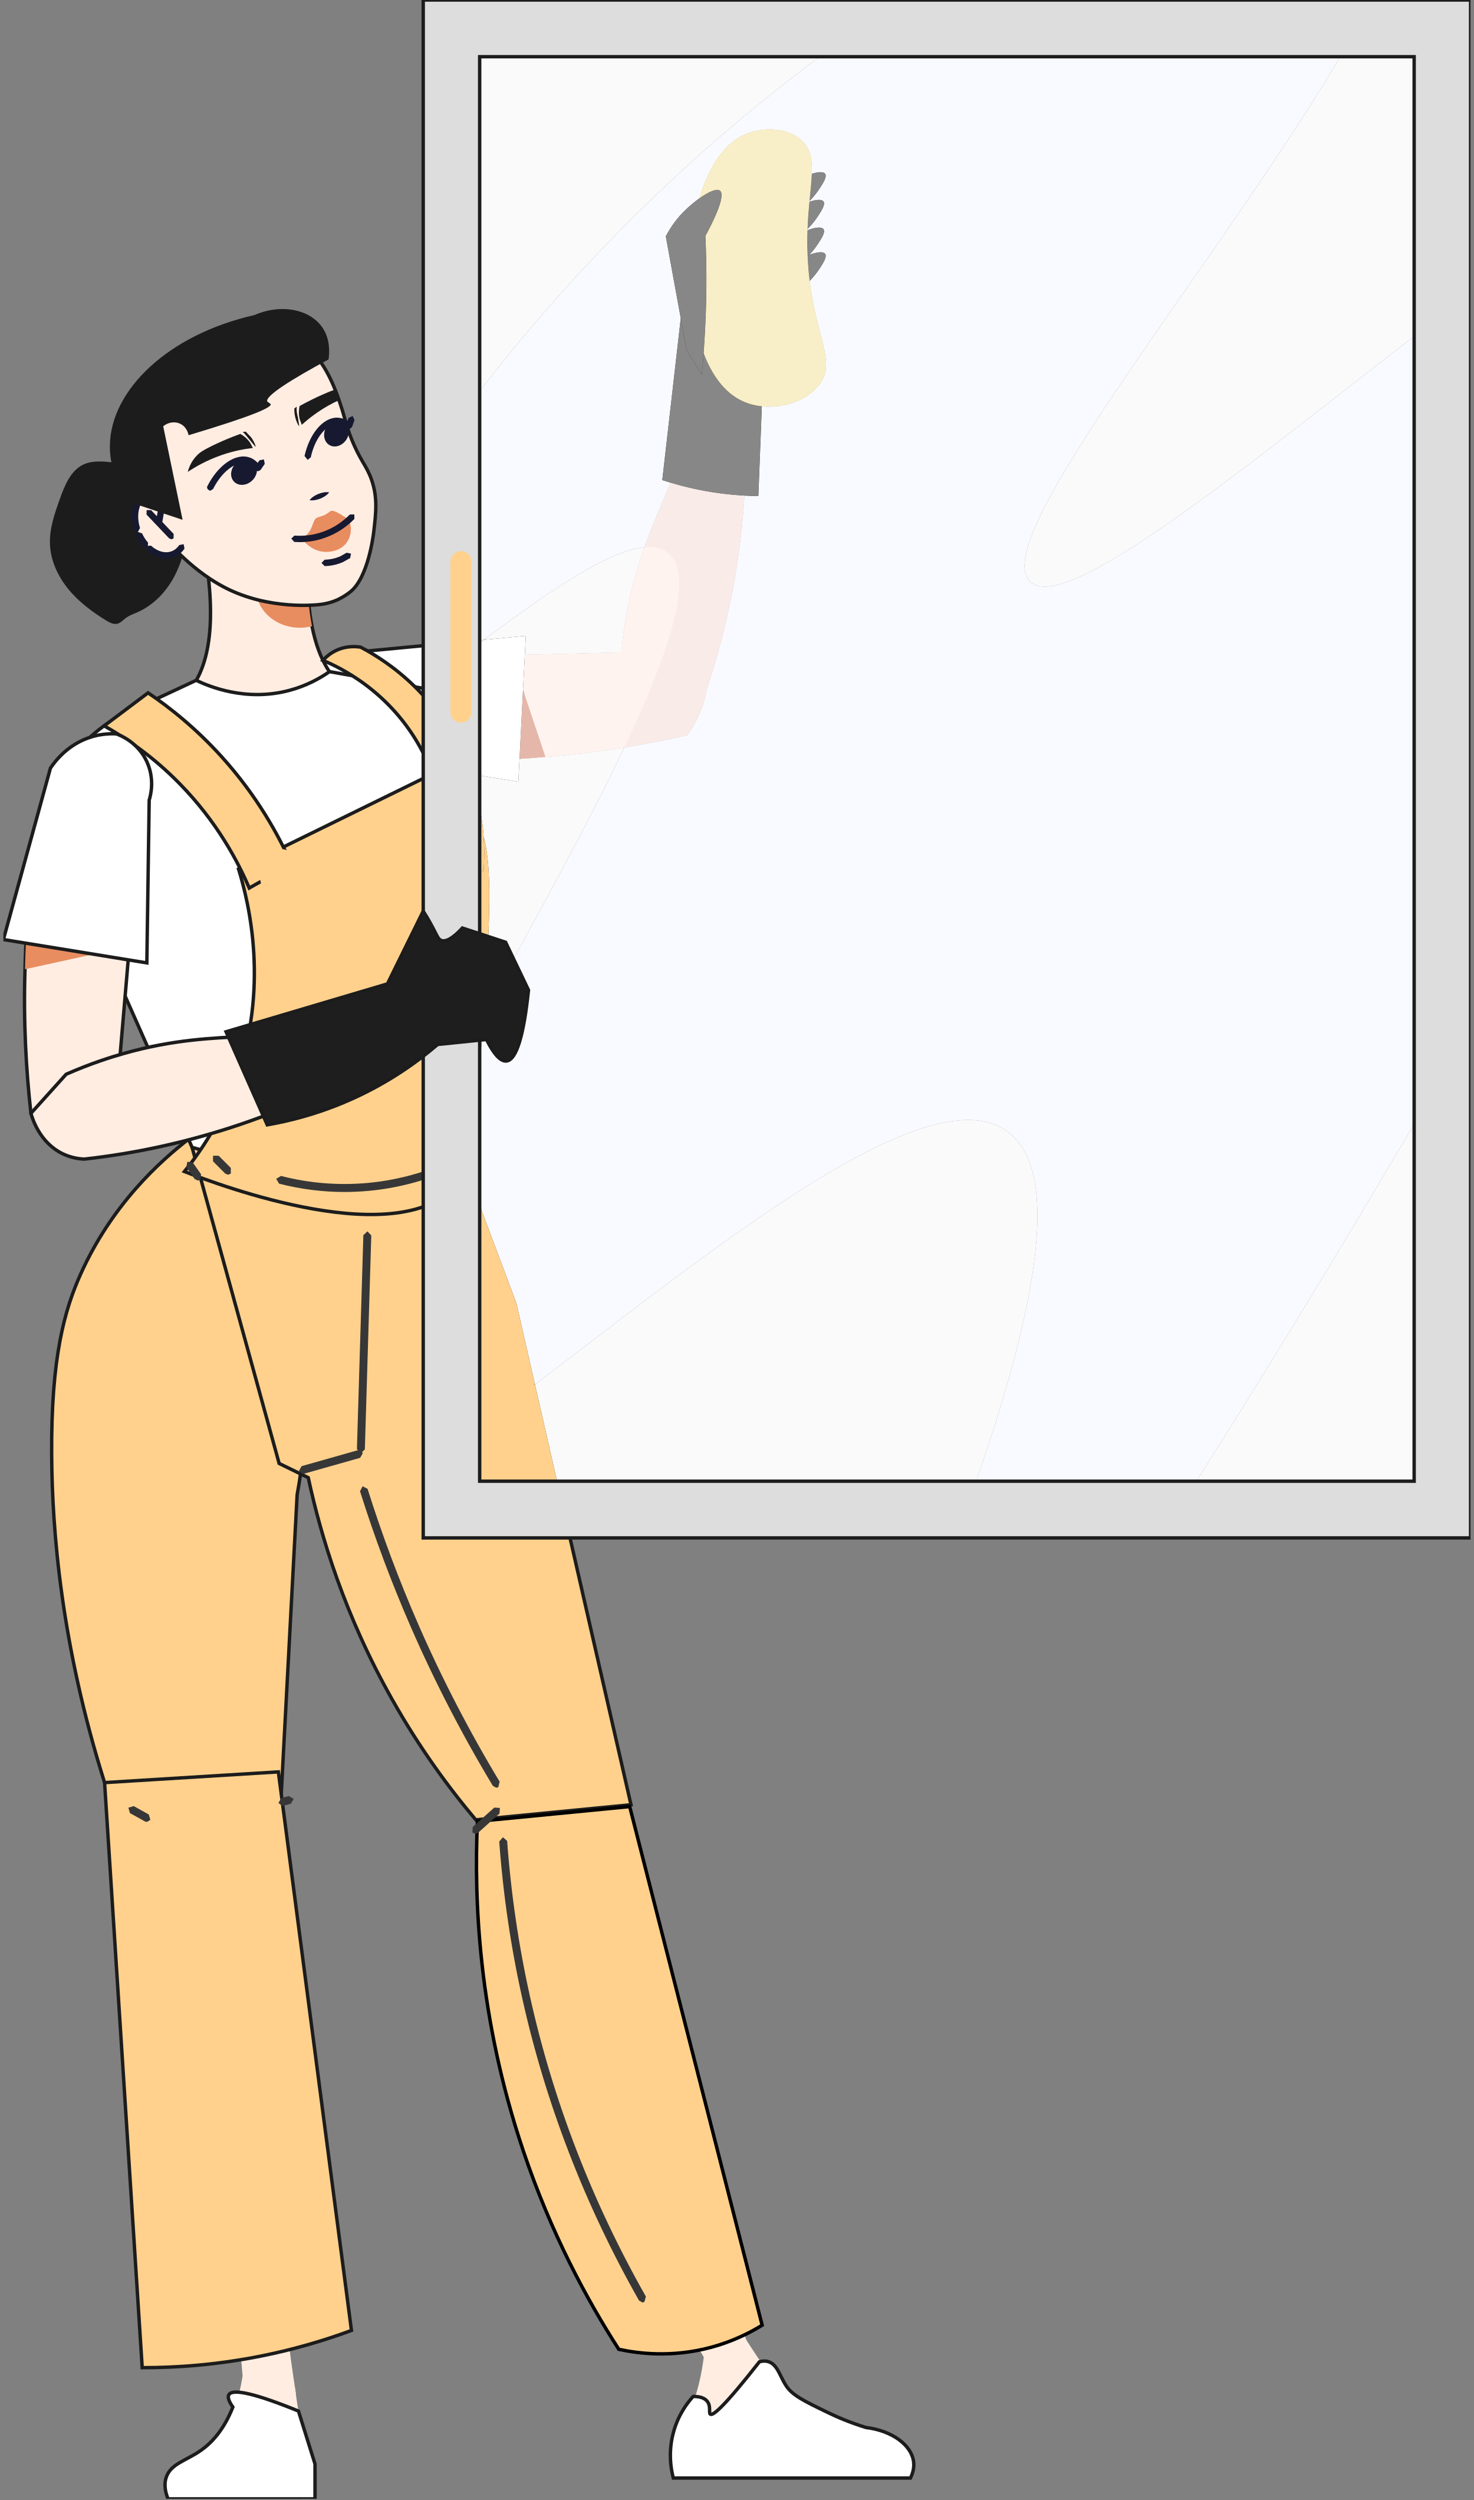 <svg width="302" height="512" viewBox="0 0 302 512" fill="none" xmlns="http://www.w3.org/2000/svg">
<rect x="0" y="0" width="302" height="512" fill="#808080" stroke="none"/>
<g clip-path="url(#clip0_1242_3125)">
<path d="M165.448 35.939C167.21 35.194 168.653 35.018 169.062 35.586C169.485 36.187 168.666 37.461 167.977 38.526C167.242 39.662 166.027 41.23 164.044 42.778L165.448 35.939Z" fill="#1E1E1E"/>
<path d="M165.11 41.615C166.871 40.864 168.321 40.688 168.724 41.263C169.154 41.857 168.328 43.131 167.632 44.202C166.904 45.332 165.688 46.9 163.699 48.448L165.11 41.615Z" fill="#1E1E1E"/>
<path d="M165.11 47.285C166.871 46.541 168.321 46.358 168.724 46.933C169.154 47.534 168.328 48.807 167.632 49.872C166.904 51.002 165.688 52.576 163.699 54.118L165.11 47.285Z" fill="#1E1E1E"/>
<path d="M165.448 52.341C167.21 51.596 168.653 51.42 169.062 51.988C169.485 52.589 168.666 53.863 167.977 54.927C167.242 56.057 166.027 57.632 164.044 59.18L165.448 52.341Z" fill="#1E1E1E"/>
<path d="M79.861 134.788C101.436 134.22 123.011 133.71 144.593 133.201C144.97 134.99 145.334 137.845 144.762 141.248C144.002 145.762 141.98 148.949 140.79 150.563C132.223 152.503 122.459 154.162 111.733 154.998C109.081 155.233 106.37 155.416 103.594 155.547C101.741 155.632 99.882 155.664 97.965 155.697C91.347 155.788 85.093 155.54 79.23 155.083C68.588 153.509 62.933 145.892 63.96 141.457C64.915 137.492 71.572 133.952 79.861 134.788Z" fill="#FFEDE2"/>
<path d="M105.252 135.611C107.411 142.039 109.575 148.577 111.734 154.998C109.081 155.233 106.371 155.416 103.595 155.547L105.252 135.611Z" fill="#E88D60"/>
<path d="M107.722 130.209C107.215 140.17 106.708 150.125 106.201 160.087C94.279 158.153 82.357 156.22 70.428 154.292C68.985 153.528 65.143 151.249 63.16 146.572C62.361 144.671 62.088 142.914 62.017 141.588C62.179 140.889 63.135 137.029 66.957 134.71C70.428 132.607 73.88 133.207 74.686 133.37C85.698 132.319 96.71 131.267 107.722 130.209Z" fill="white" stroke="#1C1C1C" stroke-width="0.698" stroke-miterlimit="10" stroke-linecap="round"/>
<path d="M32.296 97.222C29.579 95.38 26.173 95.001 22.916 94.668C20.946 94.466 18.866 94.29 17.078 95.132C14.485 96.367 13.282 99.339 12.307 102.049C11.215 105.087 10.11 108.215 10.233 111.449C10.37 114.819 11.871 118.04 14.003 120.646C16.142 123.253 18.879 125.297 21.746 127.061C22.454 127.492 23.267 127.929 24.073 127.721C24.71 127.55 25.178 127.008 25.711 126.604C26.471 126.022 27.395 125.715 28.272 125.323C31.12 124.043 33.473 121.77 35.111 119.105C36.749 116.439 37.711 113.389 38.206 110.299C38.53 108.268 38.647 106.132 37.945 104.205C36.639 100.632 32.745 98.588 28.981 98.215L32.296 97.222Z" fill="#1C1C1C"/>
<path d="M50.218 369.856C42.138 367.622 34.051 365.388 25.971 363.154C22.194 350.175 18.612 334.027 16.916 315.28C15.382 298.369 15.733 283.319 16.805 270.804C30.977 275.866 45.596 280.302 60.678 284.031L62.017 284.358C61.848 291.36 61.484 298.611 60.879 306.084C58.968 329.69 55.022 351.056 50.218 369.856Z" fill="#FFEDE2"/>
<path d="M52.357 369.849C52.974 377.452 46.955 383.749 40.11 384.33C34.844 384.775 29.624 381.796 26.9 376.759C26.966 374.748 27.005 372.69 27.011 370.574C27.024 368.607 27.005 366.687 26.959 364.812C27.297 364.231 31.035 358.006 37.951 357.536C44.595 357.085 51.739 362.121 52.357 369.849Z" fill="#FFEDE2"/>
<path d="M60.639 490.317C57.037 489.717 53.436 489.122 49.841 488.522C49.698 486.19 49.419 482.539 48.794 478.11C43.997 443.948 28.506 431.57 25.464 404.664C24.736 398.269 24.463 388.818 27.122 376.943C35.553 374.885 43.997 372.827 52.435 370.77C54.925 395.794 55.685 415.318 55.893 428.95C56.011 436.488 56.062 449.226 57.707 466.679C58.643 476.627 59.787 484.799 60.639 490.317Z" fill="#FFEDE2"/>
<path d="M63.187 511.723C54.268 511.66 45.356 511.587 36.437 511.519C35.793 510.575 35.124 509.229 35.416 507.826C35.949 505.264 39.336 504.116 40.929 503.318C44.153 501.695 47.839 497.595 49.711 486.569C53.28 487.373 56.855 488.167 60.431 488.965C61.211 494.819 62.043 498.727 62.777 501.471C63.148 502.859 63.954 505.634 63.596 509.26C63.492 510.298 63.324 511.154 63.187 511.723Z" fill="#FFEDE2"/>
<path d="M144.541 67.169C146.758 67.515 148.981 67.855 151.198 68.201C153.421 83.982 154.097 104.623 148.669 127.577C147.369 133.083 145.822 138.243 144.145 143.038C143.67 143.913 142.786 145.279 141.278 146.539C139.842 147.741 138.418 148.355 137.495 148.675C133.978 145.402 130.467 142.136 126.944 138.87C127.159 133.286 127.809 128.935 128.257 126.381C131.937 105.355 140.959 97.157 143.781 76.718C144.373 72.427 144.502 68.965 144.541 67.169Z" fill="#FFEDE2"/>
<path d="M126.522 364.957C127.887 371.782 123.323 378.497 117.07 380.483C112.324 381.992 106.987 380.659 103.1 377.041C102.625 374.604 102.112 372.116 101.546 369.574C101.072 367.445 100.585 365.355 100.084 363.31C100.428 362.5 103.236 356.191 109.731 354.642C116.55 353.009 124.974 357.223 126.522 364.957Z" fill="#FFEDE2"/>
<path d="M125.125 361.246C117.311 362.585 109.491 363.931 101.671 365.276C90.925 352.166 78.424 333.831 68.79 309.996C64.584 299.584 61.562 289.714 59.384 280.745C73.978 279.733 88.572 278.721 103.165 277.708C109.413 293.085 115.439 311.172 119.989 331.76C122.271 342.114 123.935 351.977 125.125 361.246Z" fill="#FFEDE2"/>
<path d="M153.214 480.096C150.594 481.624 147.967 483.16 145.348 484.688C142.715 480.083 138.451 472.832 132.815 464.164C115.412 437.39 106.481 430.204 102.288 414.319C100.546 407.715 99.083 397.551 101.839 383.853C109.107 379.692 116.375 375.525 123.636 371.364C127.614 391.254 132.607 412.379 138.867 434.489C143.411 450.526 148.241 465.738 153.214 480.096Z" fill="#FFEDE2"/>
<path d="M186.231 506.297H139.205C138.724 504.179 138.347 501.007 139.485 497.61C139.914 496.327 140.408 495.471 140.661 495.017C141.968 492.623 143.522 488.595 144.353 481.474C147.201 480.697 150.042 479.92 152.882 479.135C164.577 497.48 171.11 501.231 174.965 500.96C175.96 500.892 179.71 500.349 182.935 502.509C184.631 503.641 185.639 505.17 186.231 506.297Z" fill="#FFEDE2"/>
<path d="M44.874 233.898C60.918 235.564 76.897 235.152 92.83 233.781C92.238 227.719 92.947 221.069 93.233 213.074C93.837 196.104 92.362 175.528 94.208 163.509C94.338 162.275 94.429 161.001 94.448 159.681C94.52 155.011 93.747 149.851 90.574 146.18C84.567 142.927 77.358 145.318 71.378 141.418L71.066 141.215C65.534 141.065 60.944 141.81 57.863 142.339C42.535 144.958 43.087 150.027 32.289 149.675C25.971 149.465 22.24 149.25 18.378 152.026C17.104 152.941 13.074 155.651 12.04 164.894C15.843 174.333 19.971 183.706 24.424 193.269C31.113 207.626 37.977 221.141 44.874 233.898Z" fill="#FFEDE2"/>
<path d="M94.825 243.944C94.051 242.2 93.856 241.867 93.479 241.005C92.615 239.032 92.088 237.06 91.718 235.074C75.687 234.982 59.696 233.898 43.815 230.9C38.198 235.661 30.346 243.592 24.138 255.447C18.97 265.33 16.773 274.442 15.765 280.837C22.584 285.364 39.128 295.024 62.296 295.71C82.266 296.298 97.406 289.936 104.687 286.285C104.485 281.699 103.919 274.762 102.145 266.532C99.902 256.166 96.691 248.164 94.825 243.944Z" fill="#FFEDE2"/>
<path d="M98.751 177.331C99.369 184.013 94.48 189.931 87.83 190.545C81.187 191.172 75.297 186.26 74.68 179.578C74.062 172.902 78.95 166.984 85.601 166.364C92.244 165.743 98.134 170.655 98.751 177.331Z" fill="#FFEDE2"/>
<path d="M86.68 191.25C83.079 191.25 79.692 189.742 77.241 187.012L77.293 186.09L78.21 186.136C80.654 188.866 84.138 190.238 87.772 189.898C90.815 189.611 93.564 188.161 95.515 185.796C97.465 183.432 98.381 180.447 98.102 177.396C97.848 174.692 96.652 172.158 94.735 170.263L94.722 169.342L95.644 169.329C97.783 171.439 99.116 174.261 99.395 177.272C99.714 180.675 98.687 184 96.516 186.632C94.345 189.259 91.282 190.879 87.896 191.198L86.68 191.25Z" fill="#171930"/>
<path d="M61.34 180.825C61.958 187.508 57.07 193.419 50.426 194.04C43.782 194.66 37.893 189.748 37.275 183.073C36.657 176.397 41.54 170.479 48.19 169.858C54.833 169.238 60.723 174.15 61.34 180.825Z" fill="#FFEDE2"/>
<path d="M49.307 194.745C45.16 194.745 41.227 192.701 38.835 189.239L38.998 188.331L39.901 188.494C42.254 191.898 46.304 193.759 50.367 193.387C55.795 192.884 60.138 188.566 60.684 183.119L61.398 182.537L61.977 183.249C61.366 189.317 56.53 194.125 50.484 194.693L49.307 194.745Z" fill="#171930"/>
<path d="M94.735 162.791C90.671 161.295 87.363 160.465 85.439 160.035C63.506 155.109 49.894 162.778 12.047 164.894C12.306 161.301 13.347 156.344 16.942 152.425C23.007 145.814 31.028 148.257 37.042 143.188C40.832 140 44.264 133.488 42.775 118.948C42.424 114.127 42.066 109.307 41.715 104.486C44.582 107.491 49.068 111.39 55.413 114.304C58.156 115.558 60.691 116.387 62.94 116.962C62.947 121.476 63.317 125.186 63.928 128.256C65.403 135.696 68.322 139.308 71.066 141.216L71.378 141.418C79.751 146.859 88.864 142.888 90.574 146.18C90.984 146.977 90.6 147.48 90.379 149.126C89.976 152.17 90.49 156.664 94.735 162.791Z" fill="#FFEDE2" stroke="#1C1C1C" stroke-width="0.698" stroke-miterlimit="10" stroke-linecap="round"/>
<path d="M63.927 128.256L62.432 128.504C57.342 128.981 52.876 125.676 52.454 121.13C52.213 118.491 53.39 116.008 55.412 114.297C58.155 115.558 60.69 116.387 62.939 116.962C62.946 121.475 63.316 125.186 63.927 128.256Z" fill="#E88D60"/>
<path d="M76.078 98.104C77.404 101.788 77.04 104.93 76.572 108.947C76.487 109.672 75.428 118.21 71.839 121.143C70.585 122.175 69.135 122.828 69.135 122.828C68.16 123.266 67.172 123.54 66.138 123.716C64.916 123.925 55.107 124.977 46.084 120.326C34.903 114.565 21.479 98.293 26.836 83.629C30.131 74.589 39.063 70.323 42.69 68.847L44.069 68.397C44.069 68.397 46.058 67.796 47.982 67.508C54.97 66.45 59.8 68.847 59.8 68.847C64.461 71.166 67.081 75.836 68.654 79.769C68.96 80.527 69.226 81.258 69.46 81.944C69.726 82.715 69.948 83.427 70.142 84.034C70.715 85.863 70.922 87.118 71.95 89.717C73.777 94.342 75.025 95.191 76.078 98.104Z" fill="#FFEDE2" stroke="#1C1C1C" stroke-width="0.698" stroke-miterlimit="10" stroke-linecap="round"/>
<path d="M28.305 109.006C29.689 112.494 32.888 114.5 35.456 113.468C38.017 112.442 38.972 108.784 37.587 105.289C36.203 101.801 33.004 99.796 30.443 100.822C27.875 101.854 26.92 105.511 28.305 109.006Z" fill="#FFEDE2"/>
<path d="M34.038 114.395C32.692 114.395 31.294 113.814 30.066 112.71L30.014 111.789L30.93 111.737C32.302 112.965 33.901 113.389 35.214 112.867C35.819 112.625 36.326 112.2 36.729 111.612L37.626 111.442L37.802 112.344C37.262 113.147 36.528 113.742 35.695 114.075L34.038 114.395Z" fill="#171930"/>
<path d="M29.845 112.213L29.357 111.998C28.798 111.351 28.317 110.607 27.934 109.79L28.245 108.921L29.11 109.228C29.442 109.94 29.851 110.58 30.339 111.129L30.274 112.05L29.845 112.213Z" fill="#171930"/>
<path d="M28.064 108.967L27.44 108.503C26.315 104.858 27.505 101.292 30.203 100.221C30.827 99.966 31.496 99.861 32.198 99.913L32.797 100.613L32.101 101.22L30.684 101.429C28.623 102.252 27.765 105.133 28.681 108.124L28.253 108.941L28.064 108.967Z" fill="#171930"/>
<path d="M35.11 110.443L34.642 110.234L30.02 105.374L30.047 104.453L30.963 104.473L35.579 109.339L35.559 110.26L35.11 110.443Z" fill="#171930"/>
<path d="M32.602 107.504L31.965 106.74L32.355 104.473L33.102 103.938L33.635 104.695L33.245 106.962L32.602 107.504Z" fill="#171930"/>
<path d="M52.181 94.799C53.019 95.844 52.72 97.516 51.517 98.535C50.315 99.561 48.658 99.534 47.825 98.49C46.987 97.445 47.286 95.772 48.495 94.747C49.697 93.728 51.349 93.754 52.181 94.799Z" fill="#171930"/>
<path d="M43.074 100.501C42.456 100.266 42.326 99.874 42.489 99.548C44.641 95.302 48.196 92.78 51.004 93.643C51.661 93.832 52.266 94.218 52.812 94.78L53.163 94.257L54.067 94.081L54.242 94.988L53.397 96.23L52.864 96.517L52.331 96.243C51.824 95.53 51.252 95.08 50.634 94.897C48.807 94.355 45.739 96.014 43.653 100.142L43.074 100.501Z" fill="#171930"/>
<path d="M70.598 86.346C71.67 87.15 71.801 88.848 70.884 90.135C69.974 91.422 68.368 91.814 67.296 91.01C66.23 90.207 66.099 88.515 67.016 87.222C67.926 85.935 69.532 85.543 70.598 86.346Z" fill="#171930"/>
<path d="M63.031 94.172L62.394 93.381C63.408 88.796 66.184 85.524 69.043 85.524C69.856 85.55 70.539 85.765 71.202 86.177L71.416 85.576L72.249 85.184L72.638 86.02L72.131 87.431L71.689 87.842L71.105 87.712C70.441 87.15 69.778 86.849 69.128 86.836C67.152 86.83 64.649 89.201 63.668 93.663L63.031 94.172Z" fill="#171930"/>
<path d="M38.465 96.641C40.058 95.576 42.359 94.257 45.31 93.225C47.845 92.336 50.088 91.932 51.81 91.735L51.232 90.644C50.601 89.717 49.802 89.168 49.236 88.855C47.234 89.58 45.603 90.285 44.426 90.834C41.559 92.154 40.851 92.754 40.415 93.192C39.193 94.413 38.693 95.779 38.465 96.641Z" fill="#1C1C1C"/>
<path d="M50.342 88.384L51.427 89.527C52.103 90.436 52.46 91.448 52.357 91.514L51.225 90.161L50.062 88.757L49.724 88.476L50.342 88.384Z" fill="#1C1C1C"/>
<path d="M68.654 79.769C68.959 80.527 69.226 81.258 69.46 81.944C68.745 82.271 68.004 82.643 67.243 83.074C64.91 84.394 63.122 85.817 61.828 86.987L61.399 85.83C61.133 84.746 61.25 83.773 61.386 83.139C63.252 82.114 64.858 81.349 66.047 80.82C67.191 80.311 68.023 79.984 68.654 79.769Z" fill="#1C1C1C"/>
<path d="M60.307 83.662C60.294 84.047 60.307 84.602 60.443 85.236C60.677 86.347 61.19 87.294 61.308 87.248L61.048 85.504C60.911 84.936 60.768 84.446 60.768 83.701L60.787 83.264L60.307 83.662Z" fill="#1C1C1C"/>
<path d="M63.421 102.429C63.941 101.776 64.578 101.423 65.241 101.142C65.924 100.887 66.625 100.698 67.451 100.822C66.931 101.468 66.294 101.828 65.624 102.108C64.949 102.357 64.24 102.546 63.421 102.429Z" fill="#171930"/>
<path d="M71.527 106.406C71.762 107.275 69.447 108.777 67.419 109.581C64.819 110.607 61.959 110.77 61.855 110.365L62.654 109.685C64.299 108.229 63.954 106.302 65.073 105.962L66.353 105.531L66.788 105.302C67.595 104.839 67.569 104.663 67.919 104.591C68.648 104.551 70.052 105.492 70.052 105.492C71.183 106.263 71.449 106.119 71.527 106.406Z" fill="#E88D60"/>
<path d="M66.521 115.924L65.871 115.283L66.508 114.617C67.646 114.591 68.731 114.349 69.746 113.905L71.007 113.193L71.917 113.37L71.741 114.284L70.272 115.101C69.102 115.617 67.847 115.897 66.534 115.924H66.521Z" fill="#171930"/>
<path d="M56.804 146.663C57.642 147.793 58.858 148.257 59.95 147.852C61.49 147.277 61.92 145.292 61.946 145.148L56.804 146.663Z" fill="#E88D60"/>
<path d="M63.492 149.668C63.843 149.877 64.389 150.165 65.065 150.412C67.321 151.236 69.122 150.863 70.37 150.582C74.901 149.564 79.042 148.192 80.439 147.715C77.169 148.192 73.9 148.675 70.623 149.152L63.492 149.668Z" fill="#E88D60"/>
<path d="M57.141 150.262C56.654 150.549 55.906 150.961 54.957 151.353C51.765 152.685 48.983 152.744 47.046 152.764C40.025 152.823 33.505 152.444 31.308 152.307C36.313 152.006 41.325 151.712 46.337 151.419L57.141 150.262Z" fill="#E88D60"/>
<path d="M62.349 110.9C62.589 111.182 64.246 113.062 66.893 113.017C67.373 113.01 69.824 112.971 71.157 110.92C72.099 109.464 72.125 107.53 71.248 105.91C70.182 106.55 69.096 107.19 67.984 107.824C66.073 108.915 64.194 109.94 62.349 110.9Z" fill="#E88D60"/>
<path d="M61.386 111.018L60.287 110.979L59.683 110.286L60.326 109.679C62.335 109.816 64.272 109.555 66.111 108.915C68.192 108.183 70.123 106.955 71.676 105.361L72.593 105.348L72.606 106.269C70.909 108.013 68.809 109.346 66.534 110.143C64.877 110.731 63.147 111.018 61.386 111.018Z" fill="#171930"/>
<path d="M52.136 64.517C57.746 62.087 63.545 63.413 66.048 67.058C67.724 69.501 67.491 72.362 67.315 73.596C59.736 77.692 54.301 81.088 54.756 82.218L55.477 82.761C55.633 83.459 51.701 85.216 38.634 89.123C38.602 88.933 38.335 87.542 37.048 86.843C35.93 86.242 34.494 86.412 33.44 87.3C34.76 93.682 36.086 100.064 37.412 106.452C33.707 105.211 30.008 103.97 26.302 102.729C22.909 97.706 22.474 93.545 22.513 91.2C22.675 79.847 34.461 68.514 52.136 64.517Z" fill="#1C1C1C"/>
<path d="M38.849 233.108C32.66 237.863 22.948 246.707 16.604 260.725C13.236 268.165 10.448 277.884 10.584 297.997C10.688 313.445 12.534 336.816 21.427 365.041C33.492 365.818 45.551 366.596 57.623 367.38C58.708 346.948 59.794 326.516 60.879 306.083C62.017 300.035 62.713 292.66 62.017 284.358C59.846 258.406 45.545 240.482 38.849 233.108Z" fill="#FFD18D" stroke="#1C1C1C" stroke-width="0.698" stroke-miterlimit="10" stroke-linecap="round"/>
<path d="M21.427 365.041C23.994 404.978 26.562 444.914 29.136 484.851C36.008 484.864 44.367 484.309 53.702 482.428C60.677 481.023 66.807 479.149 72.008 477.228C67.015 439.095 62.023 400.974 57.03 362.847C45.16 363.578 33.29 364.31 21.427 365.041Z" fill="#FFD18D" stroke="#1C1C1C" stroke-width="0.698" stroke-miterlimit="10" stroke-linecap="round"/>
<path d="M57.194 299.689C59.183 300.655 61.172 301.628 63.155 302.595C65.768 314.744 70.663 330.84 80.323 347.973C85.913 357.902 91.933 366.093 97.484 372.664C108.08 371.632 118.676 370.606 129.279 369.574C121.445 335.334 113.619 301.08 105.792 266.832C102.002 256.728 98.199 246.622 94.409 236.518C75.889 235.381 57.369 234.244 38.849 233.108C44.966 255.303 51.083 277.493 57.194 299.689Z" fill="#FFD18D" stroke="#1C1C1C" stroke-width="0.698" stroke-miterlimit="10" stroke-linecap="round"/>
<path d="M145.628 480.698L145.628 480.698C137.57 482.854 130.667 481.932 126.783 481.091C120.199 470.869 112.883 457.284 107.209 440.446C98.015 413.159 97.086 388.999 97.819 372.983C103.289 372.45 108.759 371.919 114.23 371.388C119.156 370.91 124.084 370.431 129.014 369.952C132.804 384.783 136.593 399.613 140.382 414.443C145.638 435.016 150.894 455.587 156.152 476.158C153.59 477.732 150.062 479.515 145.628 480.698Z" fill="#FFD18D" stroke="black" stroke-width="0.7"/>
<path d="M92.244 223.93C86.874 228.111 73.62 237.171 55.386 237.242C49.112 237.268 43.678 236.217 39.362 234.963C29.37 212.408 19.372 189.846 9.381 167.291C9.947 164.483 11.422 159.152 15.641 153.979C18.709 150.23 22.057 147.976 24.313 146.722C29.61 144.246 34.902 141.784 40.194 139.315C42.774 140.549 50.328 143.743 59.24 141.392C62.803 140.451 65.579 138.89 67.516 137.538C75.928 139.034 84.333 140.536 92.744 142.032C95.852 154.992 95.592 161.06 94.643 164.175C94.337 165.181 92.946 169.198 94.825 172.347C95.28 173.118 95.787 173.581 95.871 173.667C97.731 175.496 97.445 188.357 92.244 223.93Z" fill="white" stroke="#1C1C1C" stroke-width="0.698" stroke-miterlimit="10" stroke-linecap="round"/>
<path d="M37.789 239.907C41.247 235.629 45.245 229.6 48.145 221.755C55.321 202.362 50.992 184.836 48.872 177.945C63.616 170.72 78.359 163.503 93.109 156.278C95.04 159.943 97.263 164.874 98.973 170.923C100.683 176.998 101.02 186.221 97.77 224.414C96.775 236.041 96.522 239.17 93.915 242.324C82.064 256.643 45.245 242.808 37.789 239.907Z" fill="#FFD18D" stroke="#1C1C1C" stroke-width="0.698" stroke-miterlimit="10" stroke-linecap="round"/>
<path d="M21.342 148.636C25.691 151.085 31.301 154.848 36.839 160.517C44.491 168.336 48.742 176.423 51.063 181.851C53.949 180.224 56.835 178.598 59.722 176.978C57.096 171.08 52.708 163.045 45.453 155.011C40.142 149.132 34.773 144.873 30.339 141.882C27.342 144.129 24.339 146.389 21.342 148.636Z" fill="#FFD18D" stroke="#1C1C1C" stroke-width="0.698" stroke-miterlimit="10" stroke-linecap="round"/>
<path d="M66.171 135.239C69.207 136.493 79.984 141.392 86.472 153.744C92.401 165.018 91.14 175.639 90.587 179.081C93.421 178.846 96.255 178.618 99.083 178.376C99.428 173.581 99.428 163.921 94.338 153.555C91.107 146.964 87.012 142.594 84.957 140.582C80.908 136.617 76.871 134.095 73.9 132.528C73.061 132.397 70.975 132.169 68.751 133.26C67.516 133.867 66.671 134.67 66.171 135.239Z" fill="#FFD18D" stroke="#1C1C1C" stroke-width="0.698" stroke-miterlimit="10" stroke-linecap="round"/>
<path d="M61.945 179.153C61.945 182.06 59.995 184.418 57.59 184.418C55.184 184.418 53.234 182.06 53.234 179.153C53.234 176.246 55.184 173.889 57.59 173.889C59.995 173.889 61.945 176.246 61.945 179.153Z" fill="#FFD18D"/>
<path d="M96.736 161.974C96.736 164.881 94.786 167.239 92.381 167.239C89.969 167.239 88.019 164.881 88.019 161.974C88.019 159.068 89.969 156.709 92.381 156.709C94.786 156.709 96.736 159.068 96.736 161.974Z" fill="#FFD18D"/>
<path d="M62.016 301.838L61.236 301.243L61.795 300.237L73.353 296.965L74.354 297.533L73.795 298.533L62.231 301.805L62.016 301.838Z" fill="#373737"/>
<path d="M73.938 297.598L73.126 296.756L74.446 252.946L75.284 252.155L76.071 252.998L74.751 296.808L73.938 297.598Z" fill="#373737"/>
<path d="M30.098 373.102L29.702 372.997L26.62 371.286L26.302 370.175L27.407 369.855L30.488 371.573L30.807 372.677L30.098 373.102Z" fill="#373737"/>
<path d="M57.837 369.823L57.05 369.215L57.622 368.216L59.169 367.791L60.17 368.366L59.598 369.366L58.045 369.79L57.837 369.823Z" fill="#373737"/>
<path d="M97.399 375.538L96.788 375.264L96.86 374.114L101.267 370.162L102.418 370.227L102.346 371.377L97.939 375.329L97.399 375.538Z" fill="#373737"/>
<path d="M101.671 366.093L100.975 365.701C94.735 355.347 89.118 344.485 84.275 333.42C80.29 324.314 76.754 314.882 73.764 305.378L74.29 304.359L75.311 304.888C78.288 314.333 81.798 323.713 85.757 332.76C90.574 343.766 96.164 354.558 102.366 364.852L102.093 365.975L101.671 366.093Z" fill="#373737"/>
<path d="M131.626 471.507L130.923 471.095C119.846 451.59 111.792 430.747 106.988 409.152C104.648 398.642 103.068 387.864 102.288 377.106L103.036 376.23L103.907 376.982C104.687 387.668 106.253 398.368 108.574 408.793C113.339 430.231 121.335 450.924 132.334 470.285L132.029 471.396L131.626 471.507Z" fill="#373737"/>
<path d="M40.532 241.762L39.869 241.423L38.185 239.032L38.38 237.889L39.512 238.085L41.202 240.476L41.007 241.612L40.532 241.762Z" fill="#373737"/>
<path d="M46.714 240.567L46.142 240.326L43.645 237.817V236.668H44.796L47.292 239.17V240.326L46.714 240.567Z" fill="#373737"/>
<path d="M70.572 244.095C66.067 244.095 61.575 243.52 57.174 242.39L56.589 241.397L57.577 240.809C63.414 242.311 69.395 242.788 75.369 242.239C80.882 241.73 86.271 240.345 91.374 238.131L92.446 238.556L92.024 239.627C86.758 241.913 81.2 243.343 75.512 243.866C73.867 244.016 72.217 244.095 70.572 244.095Z" fill="#373737"/>
<path d="M64.539 511.723H34.434C33.954 510.554 33.505 508.895 34.071 507.267C35.02 504.508 38.133 503.908 41.117 501.821C43.23 500.344 45.798 497.767 47.709 492.925C46.87 491.731 46.597 490.88 46.896 490.385C47.689 489.075 52.441 490.197 61.146 493.734C62.276 497.35 63.408 500.96 64.539 504.575C64.539 506.96 64.539 509.339 64.539 511.723Z" fill="white" stroke="#1C1C1C" stroke-width="0.698" stroke-miterlimit="10" stroke-linecap="round"/>
<path d="M186.543 507.45C170.343 507.45 154.15 507.45 137.951 507.45C137.515 505.807 136.768 502.008 138.133 497.558C139.147 494.224 140.915 491.96 142.013 490.75C142.904 490.734 144.204 490.859 144.906 491.751C145.725 492.79 145.146 494.12 145.537 494.381C146.076 494.736 148.306 492.925 155.593 483.65C155.99 483.532 156.601 483.414 157.277 483.578C159.273 484.068 159.721 486.51 161.073 488.569C162.353 490.52 164.752 491.689 169.563 494.016C171.487 494.95 174.133 496.092 177.422 497.104C182.837 497.767 186.738 500.72 187.18 504.095C187.271 504.794 187.271 505.958 186.543 507.45Z" fill="white" stroke="#1C1C1C" stroke-width="0.698" stroke-miterlimit="10" stroke-linecap="round"/>
<path d="M28.596 168.853C26.802 190.46 24.95 212.075 23.104 233.683C17.494 231.821 11.942 229.907 6.339 227.987C5.351 219.214 4.779 209.285 5.123 198.482C5.182 195.804 5.298 193.073 5.467 190.291C5.585 188.429 5.76 186.567 5.929 184.653C6.566 178.03 7.489 171.818 8.588 166.011C11.305 155.547 19.457 150.733 23.741 152.235C27.55 153.633 30.326 160.661 28.596 168.853Z" fill="#FFEDE2" stroke="#1C1C1C" stroke-width="0.698" stroke-miterlimit="10" stroke-linecap="round"/>
<path d="M25.008 194.125C18.417 195.575 11.714 197.025 5.123 198.482C5.181 195.804 5.298 193.073 5.467 190.291L25.008 194.125Z" fill="#E88D60"/>
<path d="M30.085 197.181C20.289 195.588 10.493 193.994 0.696 192.4C3.908 180.701 7.119 169.003 10.33 157.304C11.241 155.938 13.918 152.353 18.762 150.889C20.731 150.295 22.5 150.217 23.819 150.282C24.495 150.523 28.207 151.902 30.085 155.971C31.782 159.668 30.814 163.052 30.567 163.836C30.404 174.947 30.242 186.064 30.085 197.181Z" fill="white" stroke="#1C1C1C" stroke-width="0.698" stroke-miterlimit="10" stroke-linecap="round"/>
<path d="M155.379 101.586C153.019 101.56 150.412 101.41 147.611 101.044C143.008 100.436 139.004 99.411 135.688 98.32C137.093 86.033 138.49 73.753 139.901 61.466H156.945C156.419 74.838 155.899 88.215 155.379 101.586Z" fill="#1E1E1E"/>
<path d="M165.617 54.934C166.741 68.874 171.617 73.949 167.814 78.802C164.655 82.826 158.225 84.185 153.448 82.643C141.246 78.704 141.285 56.3 141.285 54.934C141.285 45.358 144.34 30.348 153.448 27.219C156.256 26.252 160.995 25.959 164.044 28.61C168.867 32.791 164.395 39.852 165.617 54.934Z" fill="#F9CA02"/>
<path d="M140.654 71.637C139.237 63.89 137.82 56.143 136.409 48.395C137.072 47.122 138.171 45.306 139.926 43.497C142.357 41.001 146.394 38.147 147.519 39.048C148.877 40.139 145.575 46.397 144.535 48.311C144.782 53.837 144.821 59.781 144.535 66.097C144.372 69.781 144.112 73.329 143.781 76.718L140.654 71.637Z" fill="#1E1E1E"/>
<path d="M85.471 204.798C86.127 206.954 86.777 209.109 87.434 211.271C74.244 220.129 56.043 229.698 33.102 234.747C27.596 235.956 22.305 236.805 17.273 237.36C16.109 237.314 14.543 237.073 12.891 236.289C8.101 234.002 6.612 228.986 6.339 227.986C8.738 225.315 11.143 222.65 13.555 219.985C18.644 217.751 22.831 216.451 25.314 215.746C45.765 209.965 57.031 214.563 76.578 208.253C80.686 206.927 83.846 205.543 85.471 204.798Z" fill="#FFEDE2" stroke="#1C1C1C" stroke-width="0.698" stroke-miterlimit="10" stroke-linecap="round"/>
<path d="M294.01 306.273H243.254C259.954 280.021 277.356 251.443 294.01 222.859V306.273ZM198.972 306.273H114.808C113.073 298.682 111.337 291.092 109.601 283.502C141.084 259.693 178.267 229.352 198.354 229.352C201.435 229.352 204.12 230.07 206.311 231.632C218.395 240.228 211.284 271.425 198.972 306.273ZM99.129 207.313C100.819 183.83 100.416 176.364 99.09 171.341C98.829 167.657 98.108 163.235 96.424 158.499C99.681 159.028 102.944 159.558 106.202 160.087C106.279 158.519 106.357 156.958 106.442 155.39C108.23 155.285 109.998 155.155 111.734 154.998C117.408 154.561 122.811 153.881 127.914 153.065C120.34 169.009 109.822 188.05 99.129 207.313ZM107.527 134.089C107.593 132.796 107.657 131.503 107.722 130.209C104.849 130.484 101.969 130.764 99.096 131.032C111.506 121.874 124.266 112.788 132.048 112.043C130.553 116.244 129.22 120.868 128.258 126.381C127.965 128.067 127.582 130.529 127.296 133.606C120.704 133.763 114.113 133.926 107.527 134.089ZM92.596 131.659V8.975H294.01V65.555C259.798 91.919 225.741 120.124 214.027 120.124C212.733 120.124 211.713 119.777 210.991 119.052C202.033 110.045 251.282 51.956 276.147 8.975H171.572C137.749 33.313 110.979 62.296 92.596 87.744V131.659Z" fill="#FAFAFA"/>
<path d="M111.733 154.998C110.212 150.465 108.684 145.873 107.156 141.307C107.28 138.896 107.403 136.493 107.527 134.089C114.112 133.926 120.704 133.763 127.295 133.605C127.146 135.206 127.023 136.963 126.944 138.87C128.686 140.477 130.422 142.091 132.158 143.711C130.877 146.676 129.453 149.812 127.913 153.065C122.81 153.881 117.408 154.56 111.733 154.998Z" fill="#FFF3F0"/>
<path d="M106.441 155.39C106.676 150.7 106.916 146.003 107.156 141.307C108.684 145.873 110.212 150.465 111.733 154.998C109.997 155.155 108.229 155.285 106.441 155.39Z" fill="#E5B7AB"/>
<path d="M106.202 160.087C102.944 159.558 99.681 159.028 96.424 158.499C96.034 157.402 95.592 156.292 95.092 155.168C94.786 151.843 94.071 147.565 92.745 142.032C92.7 142.019 92.647 142.013 92.596 142.006V131.659V135.84C94.734 134.266 96.912 132.652 99.096 131.032C101.969 130.764 104.849 130.484 107.722 130.209C107.657 131.503 107.593 132.796 107.527 134.089C107.404 136.493 107.28 138.896 107.157 141.307C106.916 146.003 106.676 150.7 106.442 155.39C106.357 156.958 106.279 158.519 106.202 160.087Z" fill="white"/>
<path d="M132.158 143.711C130.422 142.091 128.686 140.477 126.944 138.87C127.023 136.963 127.146 135.206 127.295 133.606C127.581 130.529 127.965 128.067 128.257 126.381C129.22 120.868 130.552 116.244 132.047 112.043C132.385 112.011 132.71 111.998 133.035 111.998C134.583 111.998 135.902 112.383 136.942 113.245C141.447 117.027 138.762 128.315 132.158 143.711Z" fill="#FFF3F0"/>
<path d="M114.808 306.273H92.596V243.709V295.991C97.965 292.222 103.679 287.976 109.601 283.502C111.337 291.092 113.073 298.682 114.808 306.273Z" fill="#FFD18D"/>
<path d="M95.092 155.168C94.858 154.632 94.604 154.097 94.338 153.555C93.779 152.412 93.194 151.34 92.596 150.328V142.006C92.647 142.013 92.7 142.019 92.745 142.032C94.071 147.565 94.786 151.843 95.092 155.168Z" fill="#CDD4FE"/>
<path d="M92.596 243.709V178.912C94.76 178.735 96.925 178.559 99.083 178.376C99.207 176.619 99.291 174.202 99.09 171.341C100.416 176.364 100.819 183.83 99.129 207.313C96.951 211.232 94.767 215.164 92.596 219.083V243.709Z" fill="#FFD18D"/>
<path d="M92.596 178.912V167.233C94.903 167.095 96.737 164.796 96.737 161.974C96.737 159.152 94.903 156.853 92.596 156.716V150.328C93.194 151.34 93.779 152.412 94.338 153.555C94.604 154.097 94.858 154.632 95.092 155.168C95.592 156.292 96.034 157.402 96.424 158.499C98.108 163.235 98.829 167.657 99.09 171.341C99.291 174.202 99.207 176.619 99.083 178.376C96.925 178.559 94.76 178.736 92.596 178.912Z" fill="#FFD18D"/>
<path d="M92.596 167.233V156.716C94.903 156.853 96.737 159.152 96.737 161.974C96.737 164.796 94.903 167.095 92.596 167.233Z" fill="#BBC1E6"/>
<path d="M243.254 306.273H198.972C211.284 271.425 218.395 240.228 206.311 231.632C204.12 230.07 201.435 229.352 198.354 229.352C178.267 229.352 141.084 259.693 109.601 283.502C108.334 277.943 107.059 272.391 105.792 266.832C102.385 257.76 98.979 248.687 95.573 239.614C96.717 236.87 97.042 232.905 97.77 224.414C98.323 217.921 98.771 212.264 99.129 207.313C109.822 188.05 120.34 169.009 127.914 153.065C132.451 152.333 136.754 151.477 140.791 150.563C141.981 148.949 144.002 145.769 144.756 141.255C146.199 136.97 147.526 132.41 148.67 127.577C150.828 118.465 152.018 109.718 152.531 101.494C153.513 101.546 154.462 101.579 155.379 101.586C155.612 95.452 155.853 89.325 156.094 83.192C156.581 83.244 157.069 83.264 157.563 83.264C161.444 83.264 165.5 81.748 167.814 78.802C171.37 74.263 167.34 69.533 165.877 57.54C166.826 56.567 167.502 55.66 167.977 54.928C168.666 53.863 169.485 52.589 169.062 51.988C168.9 51.76 168.568 51.655 168.12 51.655C167.528 51.655 166.722 51.845 165.819 52.191C166.625 51.329 167.21 50.525 167.632 49.872C168.328 48.807 169.153 47.534 168.724 46.933C168.562 46.704 168.23 46.593 167.782 46.593C167.177 46.593 166.358 46.789 165.435 47.154C165.435 47.07 165.442 46.991 165.442 46.907C166.443 45.901 167.145 44.953 167.632 44.202C168.328 43.131 169.153 41.857 168.724 41.263C168.562 41.034 168.23 40.923 167.782 40.923C167.262 40.923 166.592 41.067 165.832 41.335C165.832 41.282 165.838 41.23 165.845 41.178C166.813 40.191 167.495 39.264 167.977 38.526C168.666 37.461 169.485 36.187 169.062 35.586C168.9 35.358 168.568 35.254 168.12 35.254C167.639 35.254 167.021 35.371 166.319 35.606C166.443 32.549 166.033 30.335 164.044 28.61C162.276 27.076 159.942 26.527 157.745 26.527C156.146 26.527 154.631 26.814 153.448 27.219C148.351 28.969 145.153 34.437 143.32 40.596C142.124 41.446 140.902 42.498 139.927 43.497C138.172 45.306 137.073 47.122 136.41 48.396C137.43 53.987 138.451 59.585 139.471 65.176C138.21 76.228 136.949 87.267 135.688 98.32C136.234 98.496 136.8 98.679 137.385 98.849C135.604 103.134 133.725 107.315 132.048 112.043C124.266 112.788 111.506 121.874 99.096 131.032C96.932 131.241 94.767 131.45 92.596 131.659V87.744C110.979 62.296 137.749 33.313 171.572 8.975H276.147C251.282 51.956 202.033 110.045 210.991 119.052C211.713 119.777 212.733 120.124 214.027 120.124C225.741 120.124 259.798 91.919 294.01 65.555V222.859C277.356 251.443 259.954 280.021 243.254 306.273Z" fill="#F9FAFF"/>
<path d="M165.845 41.178C166.046 39.048 166.254 37.213 166.319 35.606C167.021 35.371 167.639 35.253 168.12 35.253C168.569 35.253 168.9 35.358 169.062 35.586C169.485 36.187 168.666 37.461 167.977 38.526C167.495 39.264 166.813 40.191 165.845 41.178Z" fill="#878787"/>
<path d="M165.441 46.907C165.519 44.855 165.669 43.007 165.831 41.334C166.592 41.067 167.262 40.923 167.781 40.923C168.23 40.923 168.561 41.034 168.724 41.263C169.153 41.857 168.327 43.131 167.632 44.202C167.144 44.953 166.442 45.901 165.441 46.907Z" fill="#878787"/>
<path d="M165.454 52.335C165.376 50.479 165.382 48.755 165.435 47.154C166.358 46.789 167.177 46.593 167.781 46.593C168.23 46.593 168.561 46.704 168.724 46.933C169.153 47.534 168.327 48.807 167.632 49.872C167.209 50.525 166.624 51.329 165.818 52.191C165.701 52.236 165.577 52.282 165.454 52.335Z" fill="#878787"/>
<path d="M165.876 57.54C165.779 56.705 165.688 55.836 165.616 54.934C165.545 54.039 165.493 53.177 165.454 52.335C165.577 52.282 165.701 52.236 165.818 52.191C166.722 51.845 167.528 51.655 168.119 51.655C168.568 51.655 168.899 51.76 169.062 51.988C169.484 52.589 168.665 53.863 167.976 54.928C167.502 55.66 166.825 56.567 165.876 57.54Z" fill="#878787"/>
<path d="M127.913 153.065C129.453 149.812 130.877 146.676 132.158 143.711C133.939 145.363 135.714 147.016 137.495 148.675C138.418 148.355 139.842 147.741 141.278 146.539C142.786 145.279 143.67 143.913 144.145 143.038C144.353 142.45 144.555 141.856 144.756 141.255C144.002 145.769 141.98 148.949 140.791 150.563C136.754 151.477 132.45 152.333 127.913 153.065Z" fill="#F9EBE7"/>
<path d="M92.596 135.84V131.659C94.767 131.45 96.932 131.241 99.096 131.032C96.912 132.652 94.734 134.266 92.596 135.84Z" fill="#EBEEFF"/>
<path d="M137.495 148.675C135.714 147.016 133.939 145.363 132.158 143.711C138.763 128.315 141.448 117.027 136.943 113.245C135.903 112.383 134.583 111.998 133.036 111.998C132.711 111.998 132.386 112.011 132.048 112.043C133.725 107.315 135.604 103.134 137.385 98.849C140.343 99.737 143.768 100.541 147.611 101.043C149.326 101.266 150.971 101.41 152.531 101.494C152.018 109.718 150.828 118.465 148.67 127.577C147.526 132.41 146.2 136.97 144.756 141.255C144.555 141.856 144.353 142.45 144.145 143.038C143.671 143.913 142.787 145.279 141.279 146.539C139.842 147.741 138.418 148.355 137.495 148.675Z" fill="#F9EBE7"/>
<path d="M92.596 295.991V243.709C93.063 243.278 93.505 242.821 93.915 242.324C94.617 241.475 95.151 240.626 95.573 239.614C98.979 248.687 102.385 257.76 105.792 266.832C107.059 272.391 108.334 277.943 109.601 283.502C103.679 287.977 97.965 292.222 92.596 295.991Z" fill="#FFD18D"/>
<path d="M92.596 243.709V219.083C94.767 215.164 96.951 211.232 99.129 207.313C98.771 212.264 98.323 217.921 97.77 224.414C97.042 232.905 96.717 236.87 95.573 239.614C95.151 240.626 94.617 241.475 93.915 242.324C93.505 242.821 93.063 243.278 92.596 243.709Z" fill="#FFD18D"/>
<path d="M155.379 101.586C154.462 101.579 153.513 101.546 152.532 101.494C150.972 101.41 149.327 101.266 147.611 101.044C143.769 100.541 140.343 99.737 137.385 98.849C136.8 98.679 136.234 98.496 135.688 98.32C136.95 87.267 138.21 76.228 139.472 65.176C139.869 67.332 140.259 69.481 140.655 71.637L143.782 76.718C143.925 75.275 144.048 73.805 144.165 72.316C145.94 76.98 148.807 81.147 153.448 82.643C154.287 82.917 155.177 83.1 156.094 83.192C155.854 89.325 155.613 95.452 155.379 101.586Z" fill="#878787"/>
<path d="M157.562 83.264C157.068 83.264 156.581 83.244 156.093 83.192C155.176 83.1 154.286 82.917 153.447 82.643C148.806 81.147 145.939 76.98 144.165 72.316C144.314 70.291 144.444 68.221 144.535 66.098C144.821 59.781 144.782 53.837 144.535 48.311C145.575 46.397 148.877 40.139 147.519 39.048C147.376 38.931 147.181 38.878 146.947 38.878C146.095 38.878 144.73 39.597 143.319 40.596C145.153 34.437 148.351 28.969 153.447 27.219C154.631 26.814 156.145 26.527 157.744 26.527C159.941 26.527 162.275 27.076 164.043 28.61C166.032 30.335 166.442 32.549 166.319 35.606C166.254 37.213 166.045 39.048 165.844 41.178C165.837 41.23 165.831 41.282 165.831 41.335C165.669 43.007 165.519 44.855 165.441 46.907C165.441 46.991 165.434 47.07 165.434 47.154C165.382 48.755 165.376 50.479 165.454 52.335C165.493 53.177 165.545 54.04 165.616 54.934C165.688 55.836 165.779 56.705 165.877 57.54C167.339 69.533 171.369 74.263 167.814 78.802C165.5 81.748 161.443 83.264 157.562 83.264Z" fill="#F8EFC9"/>
<path d="M143.781 76.718L140.654 71.636C140.258 69.481 139.868 67.332 139.471 65.176C138.45 59.585 137.43 53.987 136.409 48.395C137.072 47.122 138.171 45.306 139.926 43.496C140.901 42.497 142.123 41.446 143.319 40.596C144.73 39.597 146.095 38.878 146.947 38.878C147.181 38.878 147.376 38.931 147.519 39.048C148.877 40.139 145.575 46.397 144.535 48.311C144.782 53.837 144.821 59.781 144.535 66.097C144.444 68.22 144.314 70.291 144.164 72.316C144.047 73.805 143.924 75.275 143.781 76.718Z" fill="#878787"/>
<path d="M98.276 303.32H289.739V11.614H98.276V303.32ZM301.304 314.934H86.712V0H301.304V314.934Z" fill="#DDDDDD" stroke="#1C1C1C" stroke-width="0.698" stroke-miterlimit="10" stroke-linecap="round"/>
<path d="M94.448 147.996C93.258 147.996 92.283 147.016 92.283 145.821V115.035C92.283 113.84 93.258 112.86 94.448 112.86C95.644 112.86 96.619 113.84 96.619 115.035V145.821C96.619 147.016 95.644 147.996 94.448 147.996Z" fill="#FFD18D"/>
<path d="M89.677 213.884C85.367 217.568 78.957 222.212 70.344 225.805C64.499 228.248 59.13 229.587 54.749 230.345C51.934 223.989 49.126 217.64 46.317 211.284C57.336 208.018 68.355 204.752 79.38 201.48C81.824 196.515 84.268 191.558 86.712 186.593C87.07 187.149 87.616 188.024 88.227 189.141C89.546 191.518 89.696 192.316 90.398 192.583C90.828 192.753 92.062 192.956 94.734 190.042C97.685 191.015 100.637 191.982 103.588 192.949C105.148 196.222 106.715 199.488 108.281 202.754C107.293 212.206 105.785 217.046 103.77 217.274C102.574 217.405 101.208 215.935 99.662 212.865C96.333 213.205 93.005 213.544 89.677 213.884Z" fill="#1E1E1E" stroke="#1C1C1C" stroke-width="0.698" stroke-miterlimit="10" stroke-linecap="round"/>
</g>
<defs>
<clipPath id="clip0_1242_3125">
<rect width="300.608" height="511.723" fill="white" transform="translate(0.696)"/>
</clipPath>
</defs>
</svg>
